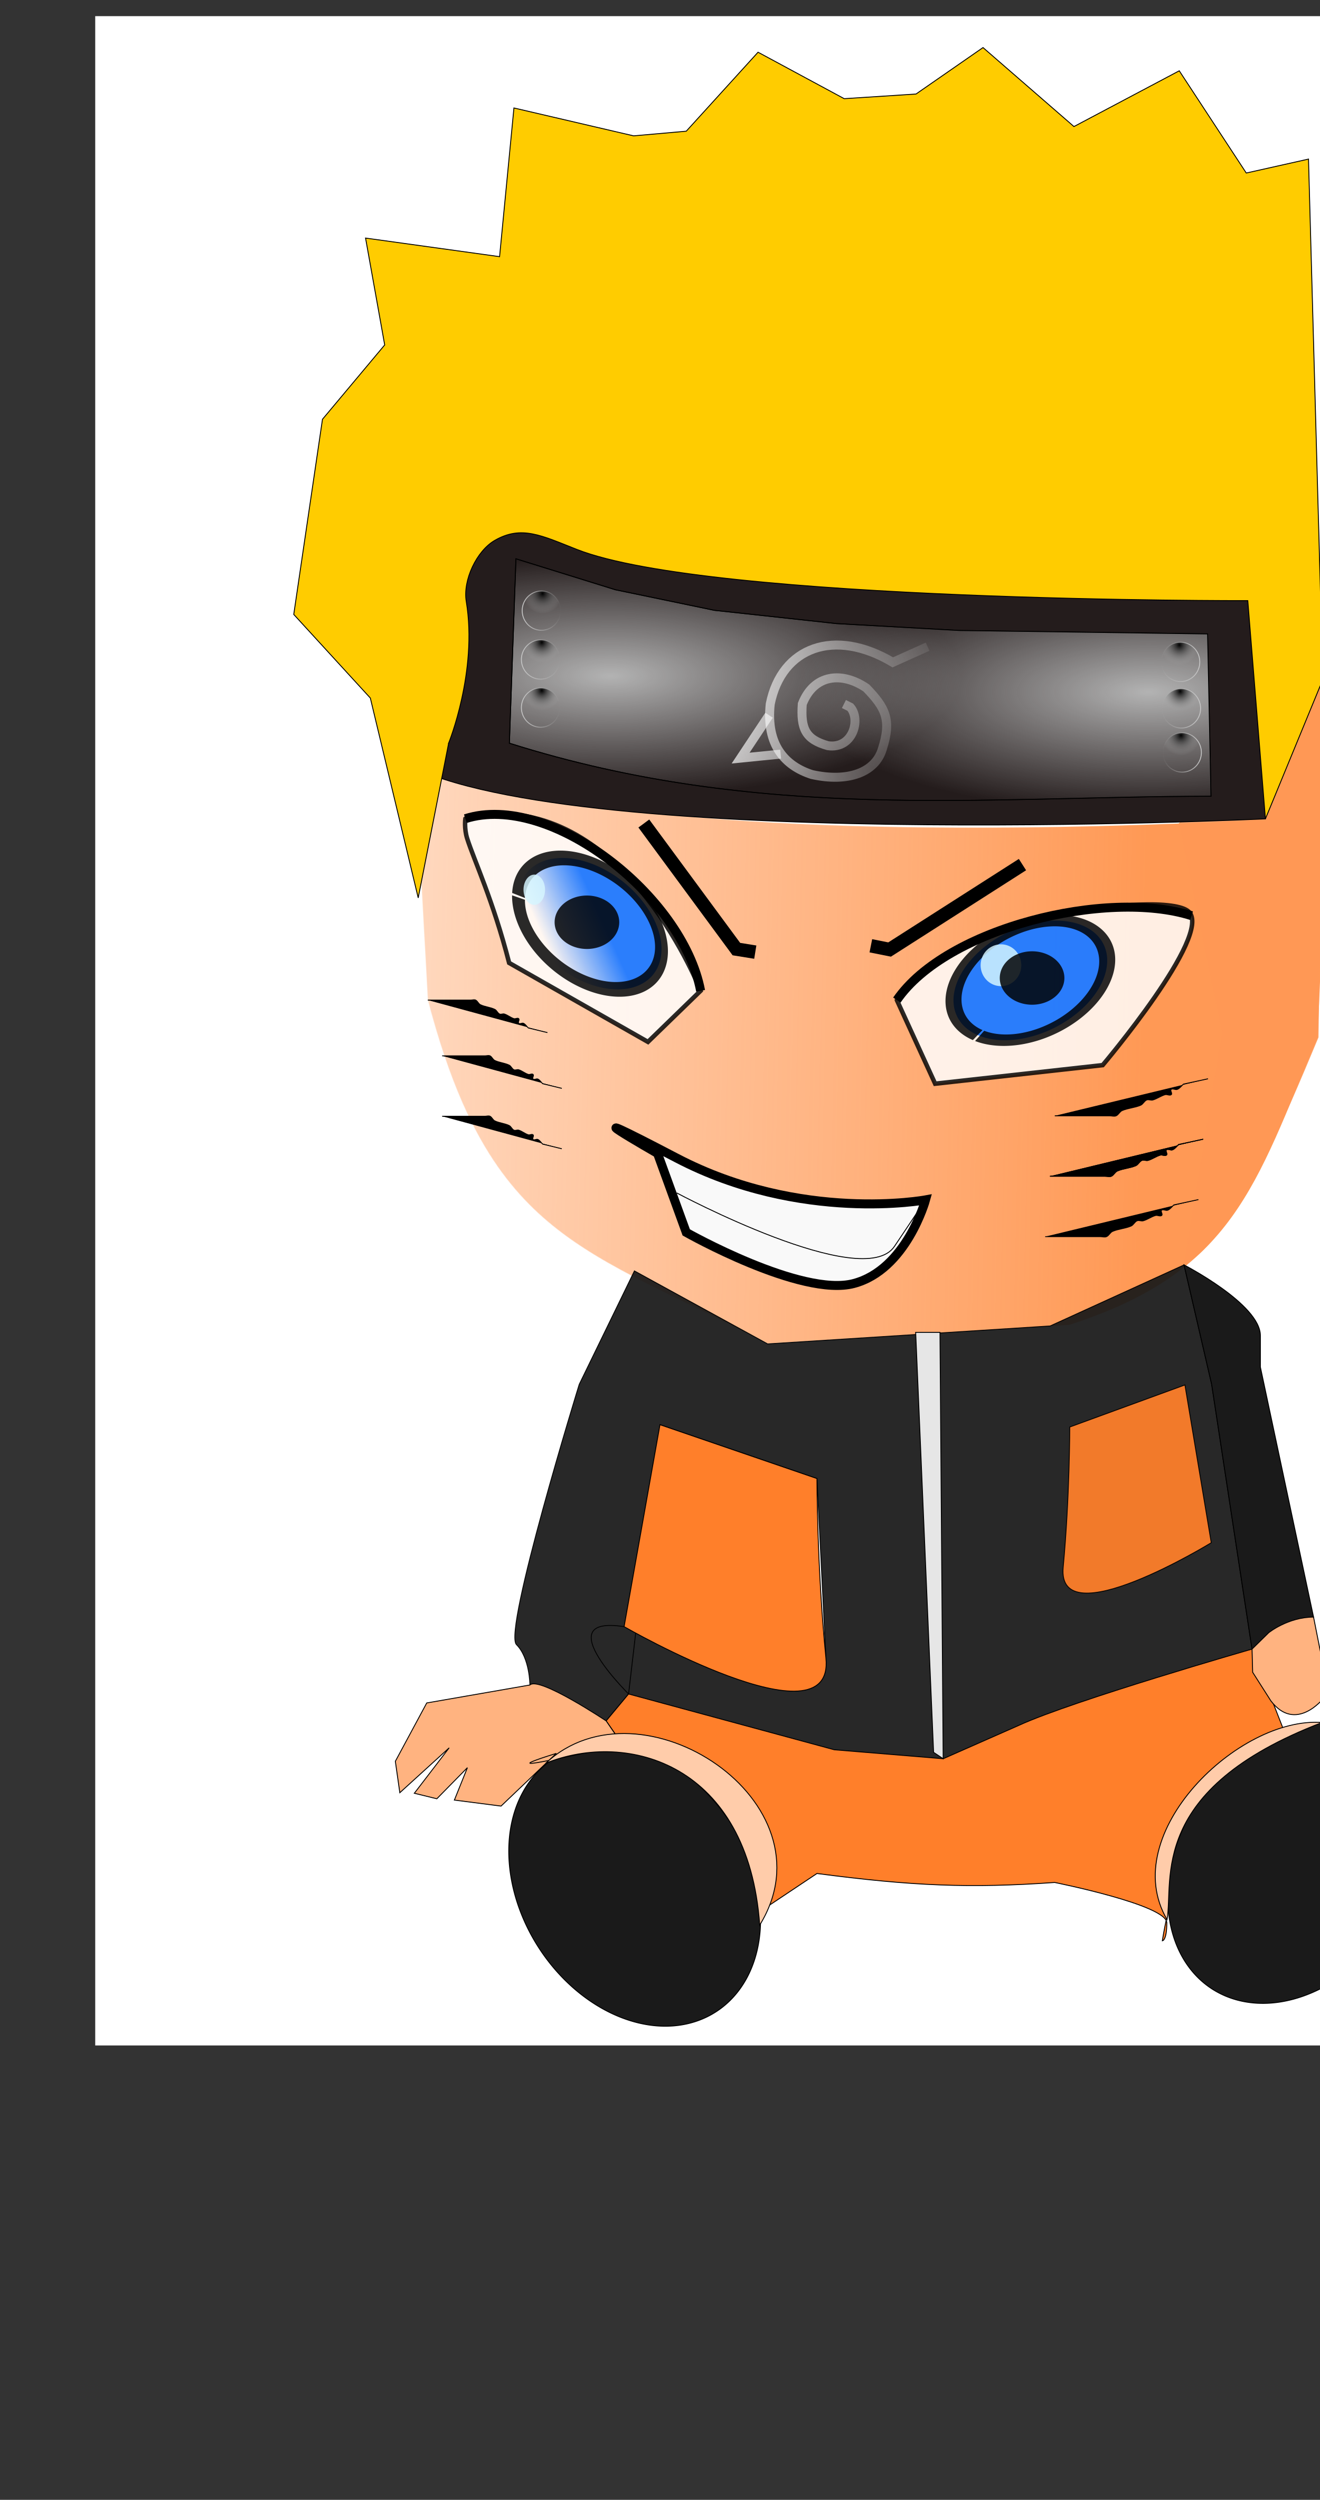<?xml version="1.0" encoding="UTF-8" standalone="no"?>
<svg
   xmlns:osb="http://www.openswatchbook.org/uri/2009/osb"
   xmlns:dc="http://purl.org/dc/elements/1.1/"
   xmlns:cc="http://creativecommons.org/ns#"
   xmlns:rdf="http://www.w3.org/1999/02/22-rdf-syntax-ns#"
   xmlns:svg="http://www.w3.org/2000/svg"
   xmlns="http://www.w3.org/2000/svg"
   xmlns:xlink="http://www.w3.org/1999/xlink"
   xmlns:sodipodi="http://sodipodi.sourceforge.net/DTD/sodipodi-0.dtd"
   xmlns:inkscape="http://www.inkscape.org/namespaces/inkscape"
   inkscape:export-ydpi="300"
   inkscape:export-xdpi="300"
   inkscape:export-filename="/home/omkarpathak/Documents/Illustrations/naruto.png"
   inkscape:version="1.0 (5b275a35d9, 2020-05-03)"
   sodipodi:docname="naruto.svg"
   viewBox="0 0 1472 2786"
   height="2786"
   width="1472"
   id="svg145"
   version="1.1">
  <rect x="0" y="0" width="1472" height="2786" fill="#333333" stroke="none"/>
  <defs
     id="defs149">
    <linearGradient
       id="linearGradient2683"
       inkscape:collect="always">
      <stop
         id="stop2679"
         offset="0"
         style="stop-color:#0066ff;stop-opacity:1;" />
      <stop
         id="stop2681"
         offset="1"
         style="stop-color:#0066ff;stop-opacity:0;" />
    </linearGradient>
    <linearGradient
       id="linearGradient2671"
       inkscape:collect="always">
      <stop
         id="stop2667"
         offset="0"
         style="stop-color:#ff9955;stop-opacity:1;" />
      <stop
         id="stop2669"
         offset="1"
         style="stop-color:#ff9955;stop-opacity:0;" />
    </linearGradient>
    <linearGradient
       id="linearGradient2663"
       inkscape:collect="always">
      <stop
         id="stop2659"
         offset="0"
         style="stop-color:#fefefe;stop-opacity:1;" />
      <stop
         id="stop2661"
         offset="1"
         style="stop-color:#fefefe;stop-opacity:0;" />
    </linearGradient>
    <linearGradient
       osb:paint="solid"
       id="linearGradient2613">
      <stop
         id="stop2611"
         offset="0"
         style="stop-color:#c6c6c6;stop-opacity:1;" />
    </linearGradient>
    <linearGradient
       id="linearGradient1151"
       inkscape:collect="always">
      <stop
         id="stop1147"
         offset="0"
         style="stop-color:#c6c6c6;stop-opacity:1;" />
      <stop
         id="stop1149"
         offset="1"
         style="stop-color:#c6c6c6;stop-opacity:0;" />
    </linearGradient>
    <linearGradient
       id="linearGradient1143"
       inkscape:collect="always">
      <stop
         id="stop1139"
         offset="0"
         style="stop-color:#c6c6c6;stop-opacity:1;" />
      <stop
         id="stop1141"
         offset="1"
         style="stop-color:#c6c6c6;stop-opacity:0;" />
    </linearGradient>
    <linearGradient
       id="linearGradient1135"
       inkscape:collect="always">
      <stop
         id="stop1131"
         offset="0"
         style="stop-color:#c6c6c6;stop-opacity:1;" />
      <stop
         id="stop1133"
         offset="1"
         style="stop-color:#c6c6c6;stop-opacity:0;" />
    </linearGradient>
    <linearGradient
       inkscape:collect="always"
       id="linearGradient1115">
      <stop
         style="stop-color:#000000;stop-opacity:1"
         offset="0"
         id="stop1111" />
      <stop
         style="stop-color:#b3b3b3;stop-opacity:0;"
         offset="1"
         id="stop1113" />
    </linearGradient>
    <linearGradient
       id="linearGradient1083"
       inkscape:collect="always">
      <stop
         id="stop1079"
         offset="0"
         style="stop-color:#b3b3b3;stop-opacity:1;" />
      <stop
         id="stop1081"
         offset="1"
         style="stop-color:#b3b3b3;stop-opacity:0;" />
    </linearGradient>
    <radialGradient
       gradientUnits="userSpaceOnUse"
       gradientTransform="matrix(1,0,0,0.345,0,484.055)"
       r="391.708"
       fy="780.75"
       fx="680.574"
       cy="780.75"
       cx="680.574"
       id="radialGradient1095"
       xlink:href="#linearGradient1083"
       inkscape:collect="always" />
    <radialGradient
       r="391.708"
       fy="832.48"
       fx="1280.767"
       cy="832.48"
       cx="1280.767"
       gradientTransform="matrix(1,0,0,0.345,0,484.055)"
       gradientUnits="userSpaceOnUse"
       id="radialGradient1099"
       xlink:href="#linearGradient1083"
       inkscape:collect="always" />
    <radialGradient
       r="30.867"
       fy="898.731"
       fx="146.476"
       cy="898.731"
       cx="146.476"
       gradientTransform="matrix(0.706,0,0,0.721,501.632,13.593)"
       gradientUnits="userSpaceOnUse"
       id="radialGradient1121"
       xlink:href="#linearGradient1115"
       inkscape:collect="always" />
    <radialGradient
       r="30.867"
       fy="898.731"
       fx="146.476"
       cy="898.731"
       cx="146.476"
       gradientTransform="matrix(0.706,0,0,0.721,500.739,68.075)"
       gradientUnits="userSpaceOnUse"
       id="radialGradient1125"
       xlink:href="#linearGradient1115"
       inkscape:collect="always" />
    <radialGradient
       r="30.867"
       fy="898.731"
       fx="146.476"
       cy="898.731"
       cx="146.476"
       gradientTransform="matrix(0.706,0,0,0.721,500.739,121.664)"
       gradientUnits="userSpaceOnUse"
       id="radialGradient1129"
       xlink:href="#linearGradient1115"
       inkscape:collect="always" />
    <linearGradient
       gradientUnits="userSpaceOnUse"
       y2="662.549"
       x2="625.701"
       y1="662.549"
       x1="581.83"
       id="linearGradient1137"
       xlink:href="#linearGradient1135"
       inkscape:collect="always" />
    <linearGradient
       gradientUnits="userSpaceOnUse"
       y2="717.031"
       x2="624.808"
       y1="717.031"
       x1="580.937"
       id="linearGradient1145"
       xlink:href="#linearGradient1143"
       inkscape:collect="always" />
    <linearGradient
       gradientUnits="userSpaceOnUse"
       y2="770.619"
       x2="624.808"
       y1="770.619"
       x1="580.937"
       id="linearGradient1153"
       xlink:href="#linearGradient1151"
       inkscape:collect="always" />
    <radialGradient
       r="30.867"
       fy="898.731"
       fx="146.476"
       cy="898.731"
       cx="146.476"
       gradientTransform="matrix(0.706,0,0,0.721,-1418.629,70.754)"
       gradientUnits="userSpaceOnUse"
       id="radialGradient1157"
       xlink:href="#linearGradient1115"
       inkscape:collect="always" />
    <linearGradient
       gradientTransform="translate(-2632.097,-0.893)"
       gradientUnits="userSpaceOnUse"
       y2="720.603"
       x2="1337.537"
       y1="720.603"
       x1="1293.666"
       id="linearGradient2623"
       xlink:href="#linearGradient1143"
       inkscape:collect="always" />
    <radialGradient
       r="30.867"
       fy="898.731"
       fx="146.476"
       cy="898.731"
       cx="146.476"
       gradientTransform="matrix(0.706,0,0,0.721,-1419.522,122.557)"
       gradientUnits="userSpaceOnUse"
       id="radialGradient2633"
       xlink:href="#linearGradient1115"
       inkscape:collect="always" />
    <linearGradient
       y2="720.603"
       x2="1337.537"
       y1="720.603"
       x1="1293.666"
       gradientTransform="translate(-2632.99,50.909)"
       gradientUnits="userSpaceOnUse"
       id="linearGradient2635"
       xlink:href="#linearGradient1143"
       inkscape:collect="always" />
    <radialGradient
       r="30.867"
       fy="898.731"
       fx="146.476"
       cy="898.731"
       cx="146.476"
       gradientTransform="matrix(0.706,0,0,0.721,-1420.415,171.68)"
       gradientUnits="userSpaceOnUse"
       id="radialGradient2639"
       xlink:href="#linearGradient1115"
       inkscape:collect="always" />
    <linearGradient
       y2="720.603"
       x2="1337.537"
       y1="720.603"
       x1="1293.666"
       gradientTransform="translate(-2633.883,100.032)"
       gradientUnits="userSpaceOnUse"
       id="linearGradient2641"
       xlink:href="#linearGradient1143"
       inkscape:collect="always" />
    <linearGradient
       gradientUnits="userSpaceOnUse"
       y2="1064.457"
       x2="-44.628"
       y1="1094.518"
       x1="1276.41"
       id="linearGradient2665"
       xlink:href="#linearGradient2663"
       inkscape:collect="always" />
    <linearGradient
       gradientUnits="userSpaceOnUse"
       y2="1064.457"
       x2="-44.628"
       y1="1094.518"
       x1="1276.41"
       id="linearGradient2673"
       xlink:href="#linearGradient2671"
       inkscape:collect="always" />
    <linearGradient
       gradientUnits="userSpaceOnUse"
       y2="-767.337"
       x2="-682.593"
       y1="-722.198"
       x1="-751.176"
       id="linearGradient2685"
       xlink:href="#linearGradient2683"
       inkscape:collect="always" />
    <linearGradient
       gradientTransform="translate(0,-18)"
       gradientUnits="userSpaceOnUse"
       y2="1060.029"
       x2="305.392"
       y1="1034.767"
       x1="-38.015"
       id="linearGradient2705"
       xlink:href="#linearGradient2663"
       inkscape:collect="always" />
    <linearGradient
       gradientTransform="translate(0,-18)"
       y2="1060.029"
       x2="305.392"
       y1="1034.767"
       x1="-38.015"
       gradientUnits="userSpaceOnUse"
       id="linearGradient923"
       xlink:href="#linearGradient2663"
       inkscape:collect="always" />
    <linearGradient
       gradientTransform="translate(0,-18)"
       y2="1060.029"
       x2="305.392"
       y1="1034.767"
       x1="-38.015"
       gradientUnits="userSpaceOnUse"
       id="linearGradient925"
       xlink:href="#linearGradient2663"
       inkscape:collect="always" />
  </defs>
  <sodipodi:namedview
     inkscape:document-rotation="0"
     inkscape:snap-page="true"
     inkscape:current-layer="svg145"
     inkscape:window-maximized="1"
     inkscape:window-y="1080"
     inkscape:window-x="0"
     inkscape:cy="1377.6205"
     inkscape:cx="167.79536"
     inkscape:zoom="0.19792619"
     showgrid="false"
     id="namedview147"
     inkscape:window-height="813"
     inkscape:window-width="1600"
     inkscape:pageshadow="2"
     inkscape:pageopacity="0"
     guidetolerance="10"
     gridtolerance="10"
     objecttolerance="10"
     borderopacity="1"
     bordercolor="#666666"
     pagecolor="#ffffff" />
  <rect
     y="18"
     x="106.191"
     height="2261.617"
     width="1365.809"
     id="rect921"
     style="fill:#ffffff;stroke-width:0.019" />
  <path
     sodipodi:nodetypes="ccccccccc"
     inkscape:connector-curvature="0"
     id="path155"
     d="M 461.024,824.584 477.037,1114.57 c 69.658,266.135 174.697,276.391 378.979,383.197 l 336.277,-20.713 c 183.096,-58.674 207.969,-154.254 277.562,-321.056 l 10.675,-248.56 -5.338,-150.172 -64.053,155.35 c 0,0 -816.674,51.783 -950.117,-88.032 z"
     style="opacity:1;fill:url(#linearGradient2673);fill-opacity:1;stroke:url(#linearGradient2665);stroke-width:1px;stroke-linecap:butt;stroke-linejoin:miter;stroke-opacity:1" />
  <path
     sodipodi:nodetypes="cccccc"
     inkscape:connector-curvature="0"
     id="path962"
     d="m 1315.062,917.794 48.039,233.025 -42.702,258.916 c 58.715,-36.248 111.1,-161.805 149.457,-253.738 l 5.338,-398.731 z"
     style="opacity:0.833;fill:#ff9955;fill-opacity:1;stroke:#ff9955;stroke-width:1px;stroke-linecap:butt;stroke-linejoin:miter;stroke-opacity:1" />
  <path
     sodipodi:nodetypes="cccccsc"
     inkscape:connector-curvature="0"
     id="path964"
     d="m 567.778,1073.143 154.794,88.032 58.715,-56.962 c 0,0 -80.066,-207.133 -234.86,-196.777 -17.018,-3.676 -27.479,4.969 -27.479,4.969 0,0 -1.519,10.963 2.034,22.154 7.765,24.458 28.729,68.476 46.795,138.584 z"
     style="opacity:0.833;fill:#ffffff;stroke:#000000;stroke-width:5;stroke-linecap:butt;stroke-linejoin:miter;stroke-miterlimit:4;stroke-dasharray:none;stroke-opacity:1" />
  <path
     inkscape:connector-curvature="0"
     id="path966"
     d="m 1000.135,1114.57 42.702,93.21 186.821,-20.713 c 0,0 122.768,-144.993 96.079,-170.885 -26.689,-25.892 -282.9,10.357 -325.602,98.388 z"
     style="opacity:0.833;fill:#ffffff;stroke:#000000;stroke-width:5;stroke-linecap:butt;stroke-linejoin:miter;stroke-miterlimit:4;stroke-dasharray:none;stroke-opacity:1" />
  <path
     sodipodi:arc-type="arc"
     transform="matrix(-0.93,-0.367,0.055,-0.998,0,0)"
     d="m -666.471,-754.905 a 85.64,66.289 0 0 1 -84.9,66.286 85.64,66.289 0 0 1 -86.366,-65.142 85.64,66.289 0 0 1 83.408,-67.411 85.64,66.289 0 0 1 87.807,63.977"
     sodipodi:open="true"
     sodipodi:end="6.2486452"
     sodipodi:start="0"
     sodipodi:ry="66.288818"
     sodipodi:rx="85.639511"
     sodipodi:cy="-754.90521"
     sodipodi:cx="-752.1106"
     sodipodi:type="arc"
     id="path987"
     style="opacity:0.833;fill:url(#linearGradient2685);fill-opacity:1;stroke:#000000;stroke-width:15.398;stroke-miterlimit:4;stroke-dasharray:none;stroke-opacity:1" />
  <path
     sodipodi:arc-type="arc"
     style="opacity:0.833;fill:#0066ff;fill-opacity:1;stroke:#000000;stroke-width:15.503;stroke-miterlimit:4;stroke-dasharray:none;stroke-opacity:1"
     id="path989"
     sodipodi:type="arc"
     sodipodi:cx="583.98669"
     sodipodi:cy="-1693.1267"
     sodipodi:rx="84.638527"
     sodipodi:ry="67.989922"
     sodipodi:start="0"
     sodipodi:end="6.2486452"
     sodipodi:open="true"
     d="m 668.625,-1693.127 a 84.639,67.99 0 0 1 -83.908,67.987 84.639,67.99 0 0 1 -85.357,-66.813 84.639,67.99 0 0 1 82.434,-69.141 84.639,67.99 0 0 1 86.78,65.619"
     transform="matrix(-0.694,0.72,-0.918,-0.397,0,0)" />
  <path
     inkscape:connector-curvature="0"
     id="path991"
     d="m 733.248,1285.455 32.026,88.031 c 0,0 128.106,72.497 186.821,56.962 58.715,-15.535 80.066,-93.21 80.066,-93.21 0,0 -138.781,25.892 -277.562,-46.605 -138.781,-72.497 -21.351,-5.178 -21.351,-5.178 z"
     style="fill:#f9f9f9;stroke:#000000;stroke-width:10;stroke-linecap:butt;stroke-linejoin:miter;stroke-miterlimit:4;stroke-dasharray:none;stroke-opacity:1" />
  <path
     inkscape:connector-curvature="0"
     id="path993"
     d="m 610.48,1150.818 c -7.117,-1.726 -14.234,-3.452 -21.351,-5.178 -1.779,-1.726 -3.087,-4.087 -5.338,-5.178 -1.591,-0.772 -4.08,1.22 -5.338,0 -1.258,-1.22 1.258,-3.958 0,-5.178 -1.258,-1.22 -3.65,0.546 -5.338,0 -3.774,-1.22 -6.901,-3.958 -10.675,-5.178 -1.688,-0.546 -3.746,0.772 -5.338,0 -2.251,-1.092 -3.087,-4.087 -5.338,-5.178 -5.032,-2.441 -10.981,-2.737 -16.013,-5.178 -2.251,-1.092 -3.087,-4.087 -5.338,-5.178 -1.591,-0.772 -3.558,0 -5.338,0 -16.013,0 -32.026,0 -48.04,0"
     style="fill:#000000;stroke:#000000;stroke-width:1px;stroke-linecap:butt;stroke-linejoin:miter;stroke-opacity:1" />
  <path
     style="fill:#000000;stroke:#000000;stroke-width:1px;stroke-linecap:butt;stroke-linejoin:miter;stroke-opacity:1"
     d="m 626.494,1212.958 c -7.117,-1.726 -14.234,-3.452 -21.351,-5.178 -1.779,-1.726 -3.087,-4.087 -5.338,-5.178 -1.591,-0.772 -4.08,1.22 -5.338,0 -1.258,-1.22 1.258,-3.958 0,-5.178 -1.258,-1.22 -3.65,0.546 -5.338,0 -3.774,-1.22 -6.901,-3.958 -10.675,-5.178 -1.688,-0.546 -3.746,0.772 -5.338,0 -2.251,-1.092 -3.087,-4.087 -5.338,-5.178 -5.032,-2.441 -10.981,-2.737 -16.013,-5.178 -2.251,-1.092 -3.087,-4.087 -5.338,-5.178 -1.591,-0.772 -3.558,0 -5.338,0 -16.013,0 -32.026,0 -48.04,0"
     id="path995"
     inkscape:connector-curvature="0" />
  <path
     inkscape:connector-curvature="0"
     id="path997"
     d="m 626.494,1280.276 c -7.117,-1.726 -14.234,-3.452 -21.351,-5.178 -1.779,-1.726 -3.087,-4.087 -5.338,-5.178 -1.591,-0.772 -4.08,1.22 -5.338,0 -1.258,-1.221 1.258,-3.958 0,-5.178 -1.258,-1.22 -3.65,0.546 -5.338,0 -3.774,-1.22 -6.901,-3.958 -10.675,-5.178 -1.688,-0.546 -3.746,0.772 -5.338,0 -2.251,-1.092 -3.087,-4.087 -5.338,-5.178 -5.032,-2.441 -10.981,-2.737 -16.013,-5.178 -2.251,-1.092 -3.087,-4.087 -5.338,-5.178 -1.591,-0.772 -3.558,0 -5.338,0 -16.013,0 -32.026,0 -48.04,0"
     style="fill:#000000;stroke:#000000;stroke-width:1px;stroke-linecap:butt;stroke-linejoin:miter;stroke-opacity:1" />
  <path
     style="fill:#000000;stroke:#000000;stroke-width:1px;stroke-linecap:butt;stroke-linejoin:miter;stroke-opacity:1"
     d="m 1347.103,1202.287 c -9.113,1.966 -18.227,3.932 -27.34,5.898 -2.278,1.966 -3.953,4.655 -6.835,5.898 -2.038,0.879 -5.224,-1.39 -6.835,0 -1.611,1.39 1.611,4.508 0,5.898 -1.611,1.39 -4.673,-0.622 -6.835,0 -4.833,1.39 -8.837,4.508 -13.67,5.898 -2.162,0.622 -4.797,-0.879 -6.835,0 -2.882,1.244 -3.953,4.655 -6.835,5.898 -6.444,2.78 -14.061,3.118 -20.505,5.898 -2.882,1.243 -3.953,4.655 -6.835,5.898 -2.038,0.879 -4.557,0 -6.835,0 -20.505,0 -41.01,0 -61.515,0"
     id="path999"
     inkscape:connector-curvature="0" />
  <path
     inkscape:connector-curvature="0"
     id="path1001"
     d="m 1341.766,1269.605 c -9.113,1.966 -18.227,3.932 -27.34,5.898 -2.278,1.966 -3.953,4.655 -6.835,5.898 -2.038,0.879 -5.224,-1.39 -6.835,0 -1.611,1.39 1.611,4.508 0,5.898 -1.611,1.39 -4.673,-0.622 -6.835,0 -4.833,1.39 -8.837,4.508 -13.67,5.898 -2.162,0.622 -4.797,-0.879 -6.835,0 -2.882,1.244 -3.953,4.655 -6.835,5.898 -6.444,2.78 -14.061,3.118 -20.505,5.898 -2.882,1.243 -3.953,4.655 -6.835,5.898 -2.038,0.879 -4.557,0 -6.835,0 -20.505,0 -41.01,0 -61.515,0"
     style="fill:#000000;stroke:#000000;stroke-width:1px;stroke-linecap:butt;stroke-linejoin:miter;stroke-opacity:1" />
  <path
     style="fill:#000000;stroke:#000000;stroke-width:1px;stroke-linecap:butt;stroke-linejoin:miter;stroke-opacity:1"
     d="m 1341.766,1269.605 c -9.113,1.966 -18.227,3.932 -27.34,5.898 -2.278,1.966 -3.953,4.655 -6.835,5.898 -2.038,0.879 -5.224,-1.39 -6.835,0 -1.611,1.39 1.611,4.508 0,5.898 -1.611,1.39 -4.673,-0.622 -6.835,0 -4.833,1.39 -8.837,4.508 -13.67,5.898 -2.162,0.622 -4.797,-0.879 -6.835,0 -2.882,1.244 -3.953,4.655 -6.835,5.898 -6.444,2.78 -14.061,3.118 -20.505,5.898 -2.882,1.243 -3.953,4.655 -6.835,5.898 -2.038,0.879 -4.557,0 -6.835,0 -20.505,0 -41.01,0 -61.515,0"
     id="path1003"
     inkscape:connector-curvature="0" />
  <path
     inkscape:connector-curvature="0"
     id="path1005"
     d="m 1336.428,1336.924 c -9.113,1.966 -18.227,3.932 -27.34,5.898 -2.278,1.966 -3.953,4.655 -6.835,5.898 -2.038,0.879 -5.224,-1.39 -6.835,0 -1.611,1.39 1.611,4.508 0,5.898 -1.611,1.39 -4.673,-0.622 -6.835,0 -4.833,1.39 -8.837,4.508 -13.67,5.898 -2.162,0.622 -4.797,-0.879 -6.835,0 -2.882,1.244 -3.953,4.655 -6.835,5.898 -6.444,2.78 -14.061,3.118 -20.505,5.898 -2.882,1.243 -3.953,4.655 -6.835,5.898 -2.038,0.879 -4.557,0 -6.835,0 -20.505,0 -41.01,0 -61.515,0"
     style="fill:#000000;stroke:#000000;stroke-width:1px;stroke-linecap:butt;stroke-linejoin:miter;stroke-opacity:1" />
  <path
     sodipodi:nodetypes="ccscc"
     inkscape:connector-curvature="0"
     id="path1007"
     d="m 446.018,847.092 78.228,-262.506 c 0,0 837.657,119.62 881.127,47.123 43.469,-72.497 5.768,280.906 5.768,280.906 0,0 -797.455,38.043 -965.123,-65.524 z"
     style="fill:#241c1c;stroke:#000000;stroke-width:1px;stroke-linecap:butt;stroke-linejoin:miter;stroke-opacity:1" />
  <path
     sodipodi:nodetypes="ccccccccccccccccccccccssscc"
     inkscape:connector-curvature="0"
     id="path1009"
     d="M 500.322,828.156 466.361,1000.647 412.984,777.979 327.58,684.769 359.607,467.279 428.997,384.426 407.646,265.324 l 149.457,20.713 16.013,-165.707 133.443,31.07 58.715,-5.178 80.066,-88.032 96.079,51.783 80.066,-5.178 74.728,-51.783 101.417,88.032 117.43,-62.14 74.728,113.923 69.391,-15.535 16.013,579.973 -64.053,155.35 -19.67,-243.22 c 0,0 -598.904,1.655 -748.301,-57.123 -39.33,-15.474 -61.751,-27.169 -91.497,-9.967 -20.072,11.607 -35.666,44.156 -31.715,68.001 12.9,77.855 -19.636,157.85 -19.636,157.85 z"
     style="fill:#ffcc00;stroke:#000000;stroke-width:1px;stroke-linecap:butt;stroke-linejoin:miter;stroke-opacity:1" />
  <path
     sodipodi:arc-type="arc"
     style="opacity:0.833;fill:#d5f6ff;fill-opacity:1;stroke:#000000;stroke-width:0;stroke-miterlimit:4;stroke-dasharray:none;stroke-opacity:1"
     id="path1013"
     sodipodi:type="arc"
     sodipodi:cx="1116.231"
     sodipodi:cy="1075.7327"
     sodipodi:rx="22.685406"
     sodipodi:ry="23.302467"
     sodipodi:start="0"
     sodipodi:end="6.2486452"
     sodipodi:open="true"
     d="m 1138.916,1075.733 a 22.685,23.302 0 0 1 -22.49,23.302 22.685,23.302 0 0 1 -22.878,-22.899 22.685,23.302 0 0 1 22.095,-23.697 22.685,23.302 0 0 1 23.259,22.49" />
  <path
     sodipodi:arc-type="arc"
     d="m 607.812,991.585 a 12.01,16.83 0 0 1 -11.906,16.829 12.01,16.83 0 0 1 -12.112,-16.538 12.01,16.83 0 0 1 11.697,-17.115 12.01,16.83 0 0 1 12.314,16.243"
     sodipodi:open="true"
     sodipodi:end="6.2486452"
     sodipodi:start="0"
     sodipodi:ry="16.829565"
     sodipodi:rx="12.009922"
     sodipodi:cy="991.58478"
     sodipodi:cx="595.80164"
     sodipodi:type="arc"
     id="path1015"
     style="opacity:0.833;fill:#d5f6ff;fill-opacity:1;stroke:#000000;stroke-width:0;stroke-miterlimit:4;stroke-dasharray:none;stroke-opacity:1" />
  <path
     sodipodi:arc-type="arc"
     d="m 690.546,1027.833 a 36.03,29.775 0 0 1 -35.719,29.774 36.03,29.775 0 0 1 -36.335,-29.26 36.03,29.775 0 0 1 35.091,-30.28 36.03,29.775 0 0 1 36.941,28.737"
     sodipodi:open="true"
     sodipodi:end="6.2486452"
     sodipodi:start="0"
     sodipodi:ry="29.775393"
     sodipodi:rx="36.029724"
     sodipodi:cy="1027.833"
     sodipodi:cx="654.51666"
     sodipodi:type="arc"
     id="path1017"
     style="opacity:0.833;fill:#000000;fill-opacity:1;stroke:#000000;stroke-width:0;stroke-miterlimit:4;stroke-dasharray:none;stroke-opacity:1" />
  <path
     sodipodi:arc-type="arc"
     style="opacity:0.833;fill:#000000;fill-opacity:1;stroke:#000000;stroke-width:0;stroke-miterlimit:4;stroke-dasharray:none;stroke-opacity:1"
     id="path1019"
     sodipodi:type="arc"
     sodipodi:cx="1150.9261"
     sodipodi:cy="1089.973"
     sodipodi:rx="36.029724"
     sodipodi:ry="29.775393"
     sodipodi:start="0"
     sodipodi:end="6.2486452"
     sodipodi:open="true"
     d="m 1186.956,1089.973 a 36.03,29.775 0 0 1 -35.719,29.774 36.03,29.775 0 0 1 -36.336,-29.26 36.03,29.775 0 0 1 35.091,-30.28 36.03,29.775 0 0 1 36.941,28.737" />
  <path
     inkscape:connector-curvature="0"
     id="path1021"
     d="m 754.599,1329.471 c 0,0 208.172,111.334 242.867,59.551 34.695,-51.783 34.695,-51.783 34.695,-51.783 v 0"
     style="fill:none;stroke:#000000;stroke-width:1px;stroke-linecap:butt;stroke-linejoin:miter;stroke-opacity:1" />
  <path
     inkscape:transform-center-y="-24.873397"
     inkscape:transform-center-x="2.7378686"
     inkscape:connector-curvature="0"
     id="path1023"
     d="m 717.964,917.785 103.224,139.961 21.063,3.389 v 0"
     style="fill:none;stroke:#000000;stroke-width:15;stroke-linecap:butt;stroke-linejoin:miter;stroke-miterlimit:4;stroke-dasharray:none;stroke-opacity:1" />
  <path
     style="fill:none;stroke:#000000;stroke-width:15;stroke-linecap:butt;stroke-linejoin:miter;stroke-miterlimit:4;stroke-dasharray:none;stroke-opacity:1"
     d="m 1140.199,963.581 -148.156,94.649 -20.912,-4.177 v 0"
     id="path1025"
     inkscape:connector-curvature="0"
     inkscape:transform-center-x="-11.764832"
     inkscape:transform-center-y="-20.170578" />
  <path
     sodipodi:nodetypes="cccccccccsccscccccc"
     inkscape:connector-curvature="0"
     id="path1027"
     d="m 707.475,1416.424 -61.534,126.359 c 0,0 -85.031,275.099 -70.025,290.104 15.005,15.005 15.005,45.016 15.005,45.016 l 85.031,40.014 25.009,-30.011 35.013,-300.108 175.063,60.022 10.004,200.072 -225.081,-35.013 c -87.996,-13.688 10.004,80.029 10.004,80.029 0,0 323.424,112.515 338.43,77.502 15.005,-35.013 376.827,-107.513 336.813,-97.51 -40.014,10.004 15.005,-35.013 15.005,-35.013 l -45.016,-295.106 -30.795,-133.048 -149.27,68.025 -315.113,20.007 z"
     style="opacity:0.936;fill:#1a1a1a;stroke:#000000;stroke-width:1px;stroke-linecap:butt;stroke-linejoin:miter;stroke-opacity:1" />
  <path
     sodipodi:nodetypes="ccscc"
     inkscape:connector-curvature="0"
     id="path1029"
     d="m 735.973,1587.799 -40.014,225.081 c 0,0 235.084,135.048 225.081,35.013 -10.004,-100.036 -10.004,-200.072 -10.004,-200.072 z"
     style="opacity:1;fill:#ff7f2a;stroke:#000000;stroke-width:1px;stroke-linecap:butt;stroke-linejoin:miter;stroke-opacity:1" />
  <path
     style="opacity:0.936;fill:#ff7f2a;stroke:#000000;stroke-width:1px;stroke-linecap:butt;stroke-linejoin:miter;stroke-opacity:1"
     d="m 1321.382,1543.495 29.358,175.842 c 0,0 -172.481,105.505 -165.142,27.353 7.34,-78.152 7.34,-156.304 7.34,-156.304 z"
     id="path1031"
     inkscape:connector-curvature="0"
     sodipodi:nodetypes="ccscc" />
  <path
     sodipodi:nodetypes="cccscccscccccsccc"
     inkscape:connector-curvature="0"
     id="path1037"
     d="m 700.961,1887.907 -25.009,30.011 45.016,65.023 c 0,0 105.038,25.009 110.04,90.032 l 5.002,65.023 75.027,-50.018 c 106.215,13.974 171.132,16.634 265.095,10.004 0,0 125.045,25.009 125.045,45.016 0,20.007 -5.002,20.007 -5.002,20.007 0,0 15.005,-100.036 50.018,-135.048 35.013,-35.013 40.014,-45.016 40.014,-45.016 l 55.02,-30.011 -45.016,-115.041 c 0,0 -199.429,57.226 -260.093,85.031 l -84.317,37.157 -121.471,-10.004 z"
     style="fill:#ff7f2a;stroke:#000000;stroke-width:1px;stroke-linecap:butt;stroke-linejoin:miter;stroke-opacity:1" />
  <path
     sodipodi:arc-type="arc"
     transform="rotate(-32.689)"
     d="m -411.641,2150.681 a 127.546,167.56 0 0 1 -126.444,167.554 127.546,167.56 0 0 1 -128.628,-164.66 127.546,167.56 0 0 1 124.223,-170.398 127.546,167.56 0 0 1 130.773,161.718"
     sodipodi:open="true"
     sodipodi:end="6.2486452"
     sodipodi:start="0"
     sodipodi:ry="167.56015"
     sodipodi:rx="127.54578"
     sodipodi:cy="2150.6814"
     sodipodi:cx="-539.18726"
     sodipodi:type="arc"
     id="path1039"
     style="opacity:1;fill:#1a1a1a;fill-opacity:1;stroke:#000000;stroke-width:1;stroke-miterlimit:4;stroke-dasharray:none;stroke-opacity:1" />
  <path
     id="path1041"
     d="m 1474.305,1919.711 a 127.546,167.56 33.308 0 0 -139.453,88.916 127.546,167.56 33.308 0 0 17.078,208.248 127.546,167.56 33.308 0 0 123.6,-1.998 v -295.129 a 127.546,167.56 33.308 0 0 -1.225,-0.037 z"
     style="opacity:1;fill:#1a1a1a;fill-opacity:1;stroke:#000000;stroke-width:1;stroke-miterlimit:4;stroke-dasharray:none;stroke-opacity:1" />
  <path
     sodipodi:nodetypes="csccccc"
     inkscape:connector-curvature="0"
     id="path1043"
     d="m 1320.399,1409.735 c 0,0 85.105,43.781 85.105,78.793 v 35.013 l 59.306,278.67 -68.601,35.679 -45.016,-295.106 z"
     style="fill:#1a1a1a;stroke:#000000;stroke-width:1px;stroke-linecap:butt;stroke-linejoin:miter;stroke-opacity:1" />
  <path
     sodipodi:nodetypes="cccccccccccsccc"
     inkscape:connector-curvature="0"
     id="path1048"
     d="m 590.921,1877.903 -115.041,20.007 -35.013,65.023 5.002,35.013 55.02,-50.018 -38.853,50.625 25.101,6.144 34.088,-34.664 -14.529,36.122 52.041,6.697 61.64,-58.735 c 0,0 -63.408,19.247 -4.421,7.074 l 78.59,-16.219 -18.594,-27.055 c 0,0 -75.027,-50.018 -85.031,-40.014 z"
     style="fill:#ffb380;stroke:#000000;stroke-width:1px;stroke-linecap:butt;stroke-linejoin:miter;stroke-opacity:1" />
  <path
     sodipodi:nodetypes="cccccccc"
     inkscape:connector-curvature="0"
     id="path1050"
     d="m 1464.811,1802.21 c -28.494,0.044 -50.007,17.428 -50.007,17.428 l -18.594,18.251 0.694,25.83 20.299,31.831 c 27.563,36.126 58.325,-2.44 58.325,-2.44 l 7.09,-1.183 z"
     style="fill:#ffb380;stroke:#000000;stroke-width:1px;stroke-linecap:butt;stroke-linejoin:miter;stroke-opacity:1" />
  <path
     sodipodi:nodetypes="ccccccccc"
     inkscape:connector-curvature="0"
     id="path1077"
     d="m 575.369,622.777 -7.329,205.501 c 281.162,88.704 529.411,59.106 782.393,59.106 l -3.798,-180.877 -277.256,-3.848 -136.729,-7.697 -136.061,-14.77 -110.41,-22.935 z"
     style="fill:url(#radialGradient1095);fill-opacity:1;stroke:#000000;stroke-width:1px;stroke-linecap:butt;stroke-linejoin:miter;stroke-opacity:1" />
  <path
     style="fill:url(#radialGradient1099);fill-opacity:1;stroke:#000000;stroke-width:1px;stroke-linecap:butt;stroke-linejoin:miter;stroke-opacity:1"
     d="m 575.369,622.777 -7.329,205.501 c 281.162,88.704 529.411,59.106 782.393,59.106 l -3.798,-180.877 -277.256,-3.848 -136.729,-7.697 -136.061,-14.77 -110.41,-22.935 z"
     id="path1097"
     inkscape:connector-curvature="0"
     sodipodi:nodetypes="ccccccccc" />
  <path
     sodipodi:arc-type="arc"
     style="opacity:1;fill:url(#radialGradient1121);fill-opacity:1;stroke:url(#linearGradient1137);stroke-width:1;stroke-miterlimit:4;stroke-dasharray:none;stroke-opacity:1"
     id="path1119"
     sodipodi:type="arc"
     sodipodi:cx="603.76575"
     sodipodi:cy="680.54883"
     sodipodi:rx="21.435461"
     sodipodi:ry="21.882048"
     sodipodi:start="0"
     sodipodi:end="6.2486452"
     sodipodi:open="true"
     d="m 625.201,680.549 a 21.435,21.882 0 0 1 -21.25,21.881 21.435,21.882 0 0 1 -21.617,-21.503 21.435,21.882 0 0 1 20.877,-22.253 21.435,21.882 0 0 1 21.978,21.119" />
  <path
     sodipodi:arc-type="arc"
     d="m 624.308,735.031 a 21.435,21.882 0 0 1 -21.25,21.881 21.435,21.882 0 0 1 -21.617,-21.503 21.435,21.882 0 0 1 20.877,-22.253 21.435,21.882 0 0 1 21.978,21.119"
     sodipodi:open="true"
     sodipodi:end="6.2486452"
     sodipodi:start="0"
     sodipodi:ry="21.882048"
     sodipodi:rx="21.435461"
     sodipodi:cy="735.03064"
     sodipodi:cx="602.87262"
     sodipodi:type="arc"
     id="path1123"
     style="opacity:1;fill:url(#radialGradient1125);fill-opacity:1;stroke:url(#linearGradient1145);stroke-width:1;stroke-miterlimit:4;stroke-dasharray:none;stroke-opacity:1" />
  <path
     sodipodi:arc-type="arc"
     style="opacity:1;fill:url(#radialGradient1129);fill-opacity:1;stroke:url(#linearGradient1153);stroke-width:1;stroke-miterlimit:4;stroke-dasharray:none;stroke-opacity:1"
     id="path1127"
     sodipodi:type="arc"
     sodipodi:cx="602.87262"
     sodipodi:cy="788.61932"
     sodipodi:rx="21.435461"
     sodipodi:ry="21.882048"
     sodipodi:start="0"
     sodipodi:end="6.2486452"
     sodipodi:open="true"
     d="m 624.308,788.619 a 21.435,21.882 0 0 1 -21.25,21.881 21.435,21.882 0 0 1 -21.617,-21.503 21.435,21.882 0 0 1 20.877,-22.253 21.435,21.882 0 0 1 21.978,21.119" />
  <path
     sodipodi:arc-type="arc"
     transform="scale(-1,1)"
     d="m -1295.06,737.71 a 21.435,21.882 0 0 1 -21.25,21.881 21.435,21.882 0 0 1 -21.617,-21.503 21.435,21.882 0 0 1 20.877,-22.253 21.435,21.882 0 0 1 21.978,21.119"
     sodipodi:open="true"
     sodipodi:end="6.2486452"
     sodipodi:start="0"
     sodipodi:ry="21.882048"
     sodipodi:rx="21.435461"
     sodipodi:cy="737.71008"
     sodipodi:cx="-1316.4951"
     sodipodi:type="arc"
     id="path1155"
     style="opacity:1;fill:url(#radialGradient1157);fill-opacity:1;stroke:url(#linearGradient2623);stroke-width:1;stroke-miterlimit:4;stroke-dasharray:none;stroke-opacity:1" />
  <path
     sodipodi:arc-type="arc"
     style="opacity:1;fill:url(#radialGradient2633);fill-opacity:1;stroke:url(#linearGradient2635);stroke-width:1;stroke-miterlimit:4;stroke-dasharray:none;stroke-opacity:1"
     id="path2631"
     sodipodi:type="arc"
     sodipodi:cx="-1317.3883"
     sodipodi:cy="789.51245"
     sodipodi:rx="21.435461"
     sodipodi:ry="21.882048"
     sodipodi:start="0"
     sodipodi:end="6.2486452"
     sodipodi:open="true"
     d="m -1295.953,789.512 a 21.435,21.882 0 0 1 -21.25,21.881 21.435,21.882 0 0 1 -21.617,-21.503 21.435,21.882 0 0 1 20.877,-22.253 21.435,21.882 0 0 1 21.978,21.119"
     transform="scale(-1,1)" />
  <path
     sodipodi:arc-type="arc"
     transform="scale(-1,1)"
     d="m -1296.846,838.635 a 21.435,21.882 0 0 1 -21.25,21.881 21.435,21.882 0 0 1 -21.617,-21.503 21.435,21.882 0 0 1 20.877,-22.253 21.435,21.882 0 0 1 21.978,21.119"
     sodipodi:open="true"
     sodipodi:end="6.2486452"
     sodipodi:start="0"
     sodipodi:ry="21.882048"
     sodipodi:rx="21.435461"
     sodipodi:cy="838.63538"
     sodipodi:cx="-1318.2815"
     sodipodi:type="arc"
     id="path2637"
     style="opacity:1;fill:url(#radialGradient2639);fill-opacity:1;stroke:url(#linearGradient2641);stroke-width:1;stroke-miterlimit:4;stroke-dasharray:none;stroke-opacity:1" />
  <path
     sodipodi:nodetypes="cccc"
     inkscape:connector-curvature="0"
     id="path2675"
     d="m 1000.135,1114.57 c 55.45,-80.693 234.327,-123.988 328.643,-94.063 v 0 0"
     style="fill:none;stroke:#000000;stroke-width:10;stroke-linecap:butt;stroke-linejoin:miter;stroke-miterlimit:4;stroke-dasharray:none;stroke-opacity:1" />
  <path
     style="fill:none;stroke:#000000;stroke-width:10;stroke-linecap:butt;stroke-linejoin:miter;stroke-miterlimit:4;stroke-dasharray:none;stroke-opacity:1"
     d="M 781.288,1104.213 C 761.204,998.258 613.265,882.481 518.949,912.406 v 0 0"
     id="path2677"
     inkscape:connector-curvature="0"
     sodipodi:nodetypes="cccc" />
  <path
     sodipodi:nodetypes="ccccc"
     inkscape:connector-curvature="0"
     id="path2687"
     d="m 1021.108,1484.886 19.974,468.045 10.718,7.145 -3.573,-475.209 z"
     style="fill:#e6e6e6;stroke:#000000;stroke-width:1px;stroke-linecap:butt;stroke-linejoin:miter;stroke-opacity:1" />
  <g
     transform="translate(755.332,-247.25)"
     style="stroke:url(#linearGradient2705);stroke-width:10;stroke-miterlimit:4;stroke-dasharray:none"
     id="g2697">
    <path
       style="fill:none;stroke:url(#linearGradient923);stroke-width:10;stroke-linecap:butt;stroke-linejoin:miter;stroke-miterlimit:4;stroke-dasharray:none;stroke-opacity:1"
       d="m 279.108,968.004 -38.852,17.416 c -65.126,-38.753 -123.953,-17.001 -136.651,46.444 -4.959,45.789 16.622,69.022 46.444,78.597 40.183,8.956 70.854,-2.276 78.597,-28.581 10.499,-32.664 3.333,-45.904 -17.863,-67.879 -27.257,-18.544 -58.456,-15.44 -71.452,17.863 -1.852,27.143 3.209,39.381 28.581,46.444 27.813,4.035 37.066,-29.27 25.008,-42.871 v 0 l -7.145,-3.573"
       id="path2691"
       inkscape:connector-curvature="0"
       sodipodi:nodetypes="ccccccccccc" />
    <path
       style="fill:none;stroke:url(#linearGradient925);stroke-width:10;stroke-linecap:butt;stroke-linejoin:miter;stroke-miterlimit:4;stroke-dasharray:none;stroke-opacity:1"
       d="m 102.265,1044.368 -31.707,47.783 44.657,-4.466"
       id="path2693"
       inkscape:connector-curvature="0" />
  </g>
  <path
     sodipodi:nodetypes="ccc"
     inkscape:connector-curvature="0"
     id="path2707"
     d="m 608.689,1965.048 c 91.636,-37.021 225.934,1.311 238.508,180.443 84.609,-137.35 -132.605,-279.486 -238.508,-180.443 z"
     style="opacity:1;fill:#ffccaa;fill-opacity:1;stroke:#000000;stroke-width:1;stroke-miterlimit:4;stroke-dasharray:none;stroke-opacity:1" />
  <path
     style="opacity:1;fill:#ffccaa;fill-opacity:1;stroke:#000000;stroke-width:1;stroke-miterlimit:4;stroke-dasharray:none;stroke-opacity:1"
     d="m 1474.305,1919.711 c -195.21,74.763 -165.344,175.656 -172.866,219.636 -56.19,-95.668 80.092,-226.823 172.866,-219.636 z"
     id="path2721"
     inkscape:connector-curvature="0"
     sodipodi:nodetypes="ccc" />
</svg>
